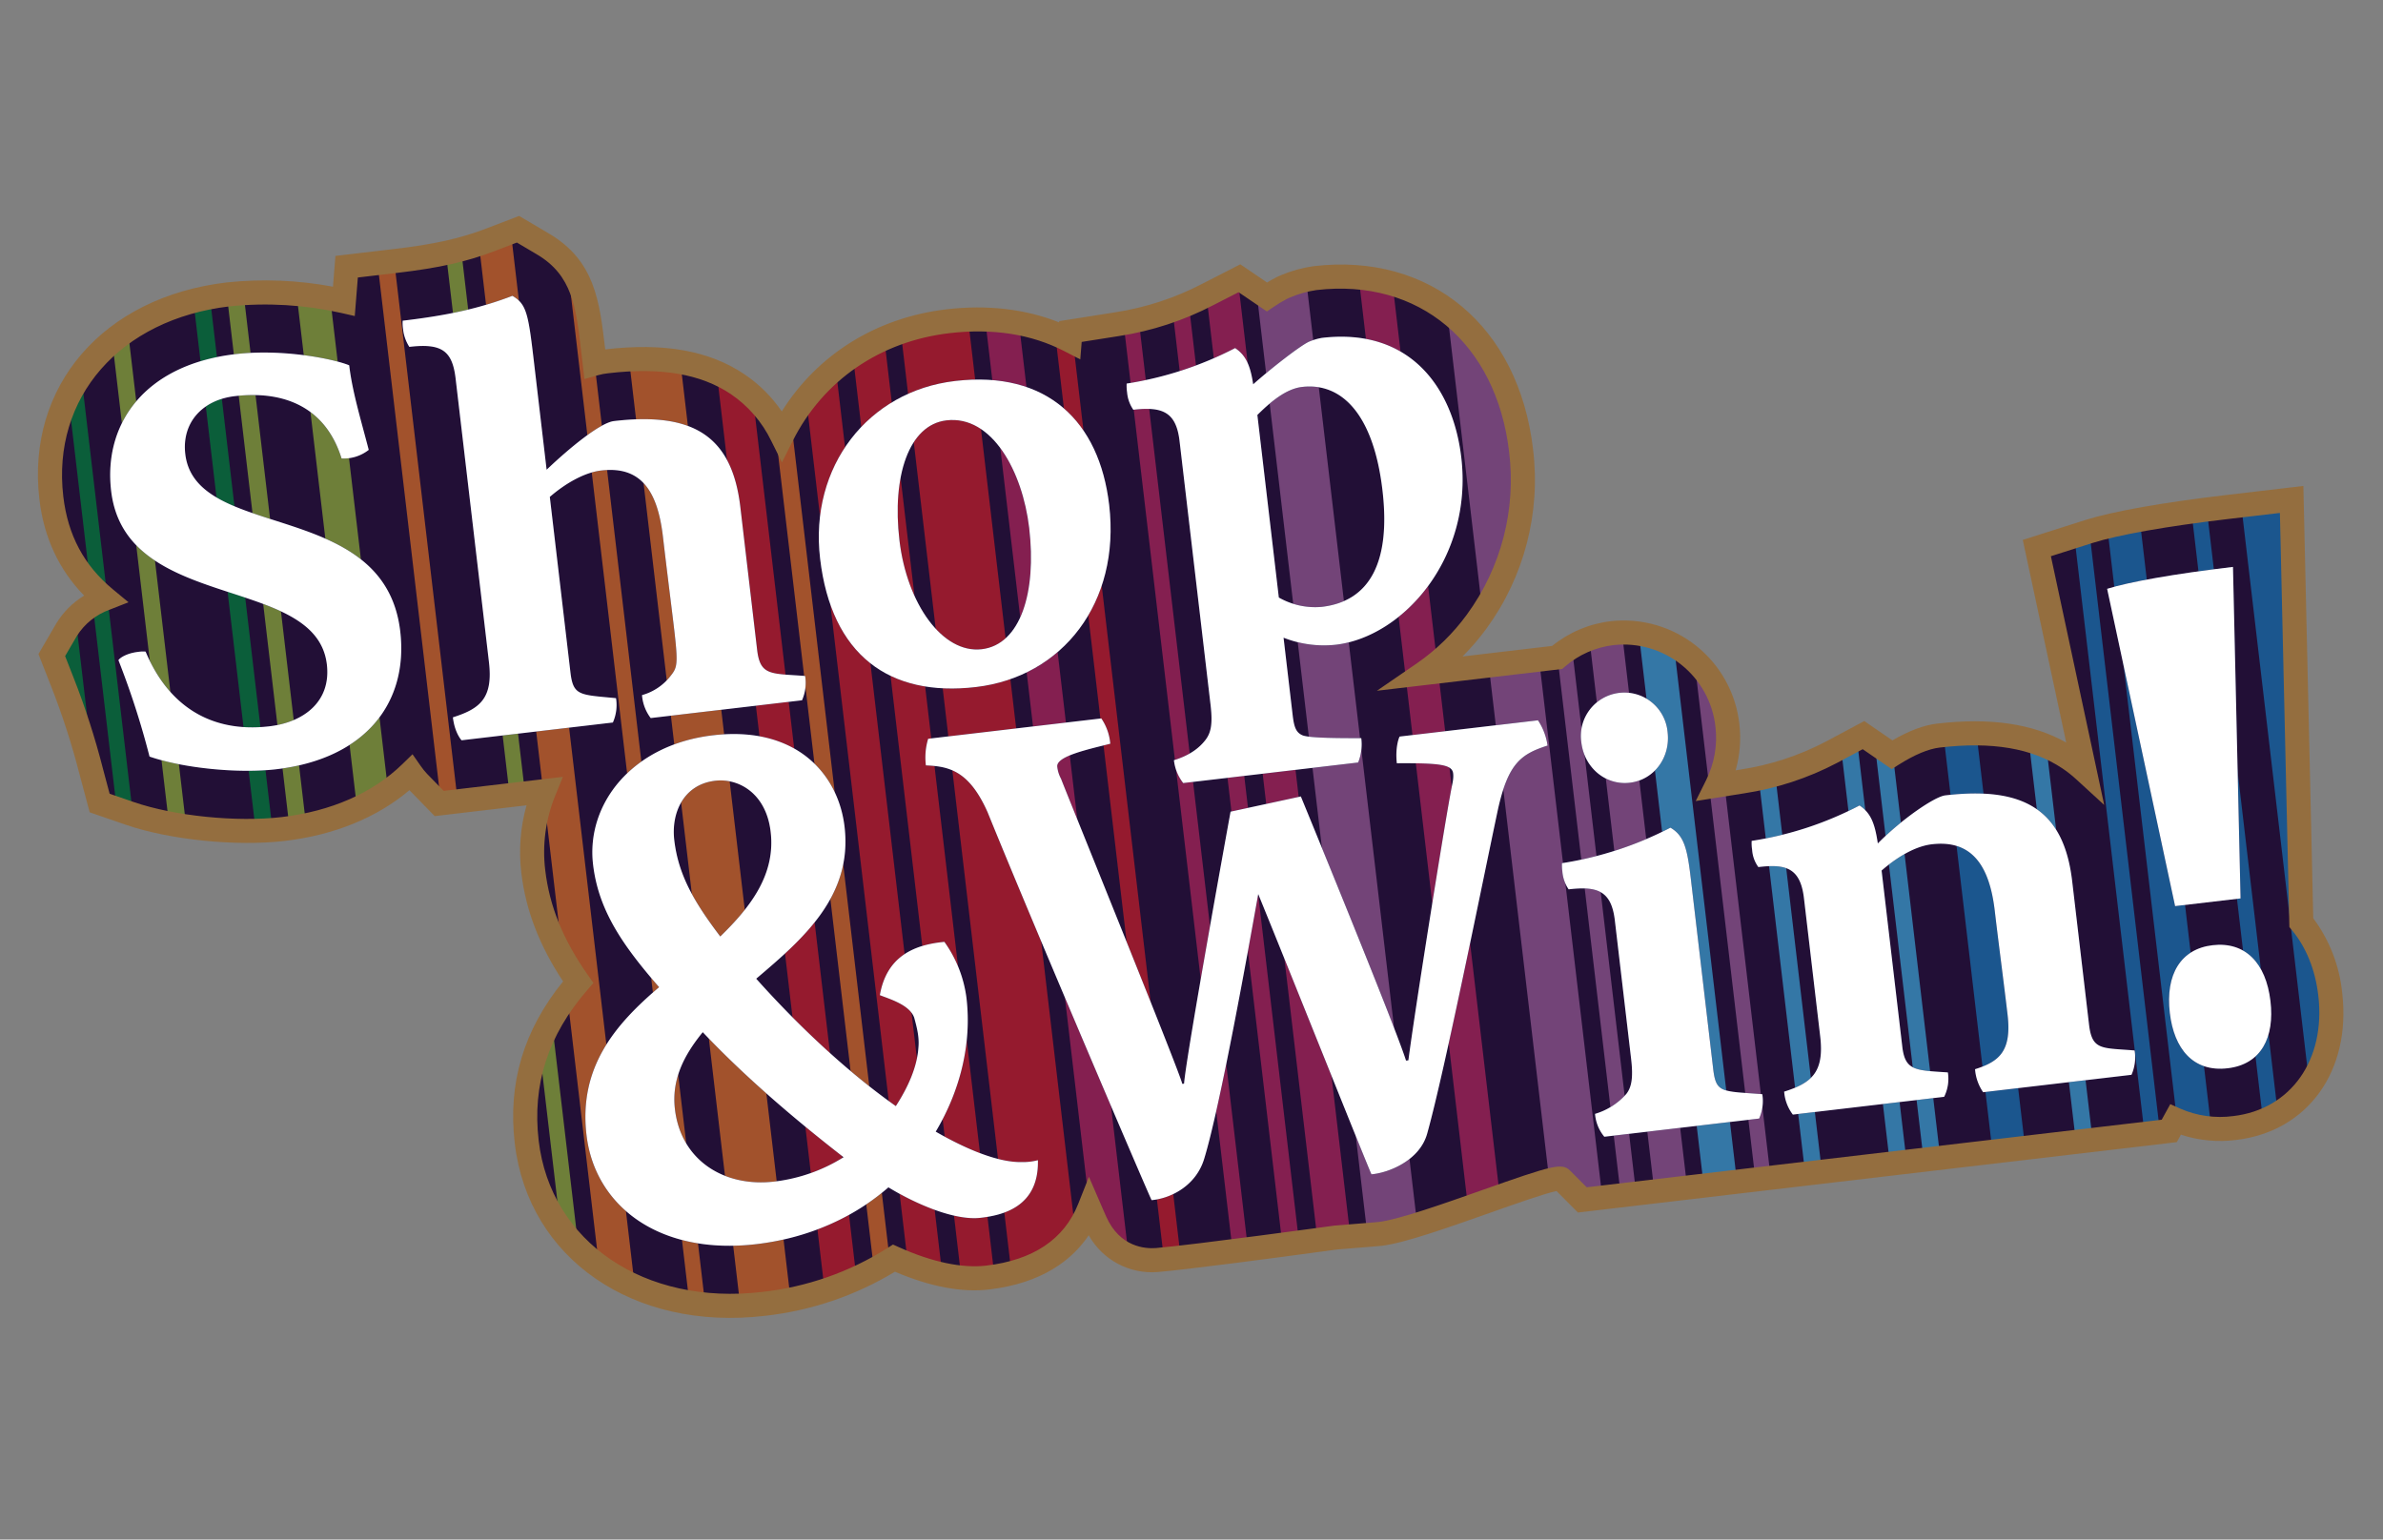 <svg xmlns="http://www.w3.org/2000/svg" xmlns:xlink="http://www.w3.org/1999/xlink" width="754.991" height="487.894" viewBox="0 0 754.991 487.894"><rect x="0" y="0" width="754.991" height="487.894" fill="#808080" stroke="none"/><defs><clipPath id="a"><rect width="754.991" height="487.894" fill="none"/></clipPath><clipPath id="d"><path d="M726.044,158.272l-20.81,2.446c-19.338,2.272-35.165,5.083-43.427,7.711l-16.487,5.247,15.1,70.519a40.757,40.757,0,0,0-4.94-3.893c-10.341-6.9-23.885-9.246-41.407-7.187-4.677.55-9.836,3-14.653,6.05l-9.028-6.2-10.229,5.466a89.5,89.5,0,0,1-28.19,9.217l-8.019,1.278a33.921,33.921,0,0,0,3.319-19.127,33.06,33.06,0,0,0-36.484-29.15,32.375,32.375,0,0,0-17.461,7.708l-42.226,4.962a70.333,70.333,0,0,0,16.7-16.276,76.091,76.091,0,0,0,14.107-54.284c-4.319-36.75-30.558-58.7-65.293-54.617a37.652,37.652,0,0,0-9.35,2.6l-1.04.471a43.157,43.157,0,0,0-4.835,2.89l-8.706-5.917-10.063,5.156a92.745,92.745,0,0,1-28.64,9.387l-14.836,2.34-.226,2.82c-10.819-5.58-23.91-7.808-38.579-6.084-23.883,2.806-42.771,16.659-52.586,36.21a41.452,41.452,0,0,0-14.078-16.276c-10.308-6.93-23.841-9.3-41.374-7.238a22.723,22.723,0,0,0-3.871.737l-.536-4.557c-1.691-14.391-3.027-25.758-15.847-33.342l-7.932-4.691-8.6,3.3c-8.669,3.325-17.125,5.217-30.159,6.749l-15.532,1.825-.877,10.93A113.428,113.428,0,0,0,72.31,93.292c-36.948,4.342-59.992,30.87-56.038,64.511,1.734,14.76,8.449,24.766,17.028,31.867a24.117,24.117,0,0,0-12.255,9.957l-4.635,7.966,3.363,8.582a240.618,240.618,0,0,1,9.186,28.507l2.62,9.8,9.593,3.3c13.336,4.594,33.768,6.665,48.581,4.924,16.841-1.979,30.643-8.33,40.391-17.827a24.854,24.854,0,0,0,2.446,3.022l6.555,6.722,33.233-3.9a51.4,51.4,0,0,0-3.425,25.434c1.64,13.947,7.366,25.332,14.227,35.093-10.654,12.306-18.9,28.5-16.3,50.678,4.037,34.344,35.579,55.911,75,51.278a97.654,97.654,0,0,0,41.353-14.492c8.521,3.833,19.527,7.338,29.64,6.149,19.827-2.33,28.527-12.476,32.282-21.955.189.438.387.9.554,1.279.55,1.263.979,2.244,1.275,2.908,5.444,12.248,16.186,12.463,19.5,12.214v0c12.98-1.122,56.762-7.139,56.762-7.139l12.806-1.04c.433-.034.872-.078,1.312-.13,13.068-1.536,55.3-19.44,57.409-17.318l6.537,6.565,59.189-6.956,8.809-1.035L687.271,358.4l1.97-3.575a35.362,35.362,0,0,0,18.773,2.648c20.472-2.406,32.916-19.851,30.263-42.422-1.07-9.105-4.324-16.836-9.167-22.675Z" fill="none"/></clipPath><clipPath id="e"><path d="M113.373,87.941,125.8,86.48c13.377-1.571,22.092-3.527,31.079-6.975l6.883-2.639,6.346,3.754c11.2,6.621,12.373,16.638,14,30.5l1.058,9,4.308-1.224a18.976,18.976,0,0,1,3.274-.618c16.588-1.949,29.28.215,38.8,6.615a37.828,37.828,0,0,1,12.792,14.809l3.4,6.833,3.424-6.82c9.6-19.114,27.683-31.554,49.623-34.133,13.706-1.611,25.946.3,36.385,5.686l5.092,2.627.444-5.537,11.869-1.872a96.419,96.419,0,0,0,29.785-9.761l8.05-4.124,8.967,6.1,2.141-1.44a40.118,40.118,0,0,1,4.281-2.579l.938-.428a34.361,34.361,0,0,1,8.323-2.332c32.469-3.816,57.007,16.79,61.06,51.274a72.3,72.3,0,0,1-13.391,51.578,66.256,66.256,0,0,1-15.784,15.4L436.241,218.9l58.7-6.9.887-.767a28.568,28.568,0,0,1,15.41-6.8,29.24,29.24,0,0,1,32.251,25.807,30.119,30.119,0,0,1-2.944,16.981l-3.3,6.631,15.335-2.441a93.3,93.3,0,0,0,29.386-9.621l8.183-4.372,9.189,6.315,2.126-1.344c5.091-3.22,9.485-5.066,13.06-5.485,16.582-1.95,29.289.2,38.849,6.572a37.211,37.211,0,0,1,4.476,3.53l8.812,8.082-16.886-78.826,13.191-4.2c8.039-2.558,23.61-5.313,42.715-7.558l16.649-1.957,3,131.238.848,1.02c4.485,5.407,7.36,12.561,8.315,20.686,2.391,20.341-8.679,36.046-26.921,38.189A31.479,31.479,0,0,1,690.8,351.34l-3.2-1.436-2.718,4.933L502.707,376.246,497.478,371c-2.584-2.6-5.578-1.745-27.893,6.142-11.777,4.164-26.435,9.346-32.664,10.077-.39.046-.781.086-1.175.117l-12.913,1.049-.1.014c-.438.059-43.833,6.013-56.528,7.111-3.29.247-11.4-.23-15.73-9.96-.294-.658-.717-1.63-1.262-2.879L345,372.938l-3.392,8.566c-4.448,11.234-14.267,17.819-29.181,19.571-7.6.893-17.152-1.125-27.63-5.839l-1.882-.845-1.737,1.111a93.3,93.3,0,0,1-39.743,13.916c-37.228,4.376-66.989-15.784-70.768-47.935-2.086-17.748,2.949-33.363,15.393-47.736l1.951-2.252-1.713-2.437c-7.9-11.237-12.207-21.833-13.559-33.346a47.365,47.365,0,0,1,3.171-23.558l2.418-5.97-37.766,4.438-5.244-5.377a20.857,20.857,0,0,1-2.051-2.546l-2.572-3.68-3.215,3.133c-9.382,9.14-22.583,14.94-38.175,16.772-14.313,1.681-34.035-.313-46.9-4.743l-7.674-2.641L32.644,243.7a244,244,0,0,0-9.32-28.914l-2.691-6.866,3.709-6.373a20.421,20.421,0,0,1,10.352-8.325l6.021-2.364-4.983-4.124c-9.109-7.539-14.235-17.148-15.673-29.374-3.691-31.411,17.979-56.2,52.7-60.278a109.878,109.878,0,0,1,35.34,2.087l4.3.984Zm40.774-15.557c-8.346,3.2-16.544,5.03-29.239,6.521L106.27,81.1l-.781,9.749A116.111,116.111,0,0,0,71.865,89.5c-39.179,4.6-63.6,32.872-59.381,68.743,1.42,12.086,6.184,22.32,14.183,30.5a26.315,26.315,0,0,0-8.918,8.962l-5.562,9.56,4.036,10.3a237.532,237.532,0,0,1,9.052,28.1l3.143,11.762,11.511,3.965c13.814,4.757,34.956,6.9,50.269,5.1,15.656-1.84,29.224-7.374,39.517-16.08l.144.15,7.865,8.066,29.091-3.418a54.848,54.848,0,0,0-1.649,21.385c1.387,11.8,5.723,23.088,13.236,34.413-12.537,15.465-17.548,32.3-15.308,51.358,4.3,36.541,37.618,59.512,79.234,54.622a101.168,101.168,0,0,0,41.22-13.979c11.15,4.752,21.157,6.647,29.772,5.635,16.994-2,26.406-9.466,31.618-17.179a22.932,22.932,0,0,0,21.878,11.64c2.5-.216,6.092-.606,10.277-1.1,17.147-2.015,44.219-5.725,46.568-6.047l12.691-1.03c.482-.038.969-.087,1.459-.144,7.076-.832,20.925-5.728,34.317-10.463,7.9-2.792,17.53-6.2,21.012-6.881l6.777,6.806,189.746-22.3,1.3-2.367a39.763,39.763,0,0,0,17.491,1.67c22.7-2.668,36.521-21.854,33.606-46.655A47.457,47.457,0,0,0,732.893,291L729.76,154l-24.972,2.935c-19.568,2.3-35.654,5.166-44.138,7.865l-19.784,6.3L654.618,235.3c-10.681-6-24.135-7.955-40.987-5.975-4.15.487-8.876,2.268-14.08,5.3l-8.907-6.123-12.276,6.56a85.709,85.709,0,0,1-26.992,8.814l-1.485.238a37.814,37.814,0,0,0,1.173-14.766,36.878,36.878,0,0,0-40.717-32.492,36.166,36.166,0,0,0-18.591,7.84l-28.378,3.335a76.716,76.716,0,0,0,7.492-8.73A79.9,79.9,0,0,0,485.7,142.309C481.11,103.293,453.171,80,416.17,84.349a41.759,41.759,0,0,0-10.48,2.917l-1.146.52c-.936.46-1.961,1.034-3.1,1.739l-8.485-5.766-12.075,6.187a89.037,89.037,0,0,1-27.494,9.013l-17.8,2.807-.033.4c-10.561-4.229-22.767-5.664-35.656-4.149-22.194,2.608-40.879,14.276-52.213,32.355a44.375,44.375,0,0,0-11.878-11.8c-11.1-7.46-25.471-10.032-43.947-7.86l-.116.014-.058-.493C189.941,95.4,188.437,82.6,173.991,74.054l-9.519-5.628Z" fill="none"/></clipPath><linearGradient id="f" x1="0.013" y1="1.055" x2="0.014" y2="1.055" gradientUnits="objectBoundingBox"><stop offset="0" stop-color="#bc945d"/><stop offset="0.278" stop-color="#946e3f"/><stop offset="0.423" stop-color="#c4995f"/><stop offset="0.557" stop-color="#ebbb79"/><stop offset="0.627" stop-color="#fac984"/><stop offset="0.71" stop-color="#e8b978"/><stop offset="0.874" stop-color="#bb9059"/><stop offset="1" stop-color="#946e3f"/></linearGradient></defs><g clip-path="url(#a)"><g clip-path="url(#a)"><path d="M726.044,158.272l-20.81,2.446c-19.339,2.272-35.165,5.083-43.427,7.711l-16.488,5.247L660.424,244.2a40.857,40.857,0,0,0-4.94-3.893c-10.341-6.9-23.885-9.246-41.407-7.187-4.678.55-9.836,3-14.653,6.05l-9.028-6.2-10.229,5.466a89.5,89.5,0,0,1-28.19,9.217l-8.019,1.278a33.921,33.921,0,0,0,3.319-19.127,33.06,33.06,0,0,0-36.485-29.149,32.367,32.367,0,0,0-17.46,7.707l-42.226,4.962a70.333,70.333,0,0,0,16.7-16.276,76.1,76.1,0,0,0,14.107-54.284c-4.319-36.749-30.558-58.7-65.293-54.617a37.623,37.623,0,0,0-9.351,2.6l-1.039.47a43.4,43.4,0,0,0-4.836,2.89l-8.705-5.916-10.063,5.155a92.69,92.69,0,0,1-28.641,9.387l-14.835,2.34-.227,2.82c-10.818-5.58-23.909-7.808-38.578-6.084-23.883,2.807-42.771,16.659-52.586,36.21a41.452,41.452,0,0,0-14.078-16.276c-10.308-6.93-23.842-9.3-41.374-7.237a22.6,22.6,0,0,0-3.871.736l-.536-4.557c-1.691-14.391-3.027-25.758-15.847-33.342l-7.933-4.691-8.6,3.3c-8.668,3.325-17.124,5.217-30.158,6.749l-15.532,1.825-.877,10.931A113.4,113.4,0,0,0,72.31,93.292c-36.948,4.342-59.992,30.87-56.039,64.511,1.735,14.76,8.45,24.766,17.029,31.867a24.109,24.109,0,0,0-12.255,9.957l-4.635,7.966,3.363,8.582a240.426,240.426,0,0,1,9.185,28.507l2.621,9.8,9.592,3.3c13.337,4.594,33.769,6.665,48.581,4.924,16.842-1.979,30.643-8.33,40.392-17.827a24.854,24.854,0,0,0,2.446,3.022l6.554,6.722,33.234-3.9a51.4,51.4,0,0,0-3.425,25.434c1.639,13.947,7.366,25.332,14.227,35.093-10.654,12.306-18.9,28.5-16.3,50.678,4.036,34.345,35.578,55.911,75,51.278a97.654,97.654,0,0,0,41.352-14.491c8.522,3.832,19.528,7.337,29.641,6.148,19.827-2.33,28.527-12.475,32.281-21.955l.555,1.279c.55,1.263.979,2.244,1.275,2.908,5.444,12.248,16.186,12.463,19.5,12.214v0c12.98-1.123,56.761-7.14,56.761-7.14l12.806-1.04c.433-.034.873-.078,1.313-.13,13.068-1.536,55.3-19.44,57.408-17.318l6.538,6.565,59.189-6.956,8.809-1.035L687.271,358.4l1.97-3.575a35.362,35.362,0,0,0,18.773,2.648c20.472-2.4,32.916-19.851,30.263-42.422-1.07-9.105-4.324-16.836-9.167-22.675Z" fill="#220f36"/><g opacity="0.68"><g clip-path="url(#a)"><g clip-path="url(#d)"><path d="M0,82.852l10.538-1.238q23.8,202.528,47.6,405.042L47.6,487.894,0,82.852" fill="#00833c"/><path d="M278.938,50.22l21.485-2.525q23.789,202.416,47.563,404.716L326.5,454.936Q302.74,252.745,278.938,50.22" fill="#ca1f2a"/><path d="M256.514,463.167l-15.959,1.876Q216.778,262.72,193.008,60.458l15.958-1.876,47.548,404.585" fill="#de7128"/><path d="M391.582,36.988l15.945-1.874q23.788,202.422,47.563,404.713L439.145,441.7Q415.381,239.486,391.582,36.988" fill="#985d97"/><path d="M513.937,432.938l-15.946,1.874Q474.2,232.39,450.428,30.092l15.946-1.874q23.763,202.207,47.563,404.72" fill="#985d97"/><path d="M321.084,455.579,310.661,456.8Q286.882,254.472,263.112,52.209l10.423-1.225q23.754,202.121,47.549,404.6" fill="#ca1f2a"/><path d="M149.433,475.832l-10.354,1.217Q115.309,274.789,91.488,72.1l5.136-.6,5.219-.614q23.8,202.539,47.59,404.949" fill="#91b33b"/><path d="M208.3,468.833l-10.423,1.225Q174.1,267.726,150.333,65.463l10.423-1.225q23.754,202.121,47.549,404.6" fill="#de7128"/><path d="M363.751,450.559l-10.421,1.225q-23.778-202.335-47.548-404.59L316.2,45.97q23.752,202.116,47.548,404.589" fill="#b2265d"/><path d="M219.917,57.161l10.4-1.222q23.79,202.421,47.563,404.713l-10.4,1.222Q243.715,259.668,219.917,57.161" fill="#ca1f2a"/><path d="M540.824,429.768l-10.407,1.223Q506.642,228.682,482.869,26.4l10.407-1.223q23.745,202.051,47.548,404.592" fill="#985d97"/><path d="M304.839,457.516l-10.357,1.217Q270.7,256.386,246.922,54.042l10.357-1.217q23.745,202.054,47.56,404.691" fill="#ca1f2a"/><path d="M375.792,38.85,386.2,37.627q23.773,202.314,47.548,404.6l-10.406,1.223q-23.748-202.058-47.549-404.6" fill="#b2265d"/><path d="M481.957,436.746l-10.35,1.216Q447.841,235.732,424.05,33.293l10.35-1.217q23.752,202.116,47.557,404.67" fill="#b2265d"/><path d="M32.168,79.234l5.29-.622Q61.233,280.924,85.006,483.206l-5.289.622Q55.971,281.772,32.168,79.234" fill="#91b33b"/><path d="M111.863,480.175l-5.288.621Q82.8,278.477,59.027,76.209l5.288-.622q23.743,202.04,47.548,404.588" fill="#00833c"/><path d="M122.529,478.936l-5.278.62Q93.461,277.134,69.687,74.838l5.279-.621q23.763,202.2,47.563,404.719" fill="#91b33b"/><path d="M288.944,459.362l-5.284.621Q259.882,257.659,236.112,55.4l5.284-.621q23.746,202.051,47.548,404.587" fill="#de7128"/><path d="M117.937,69.154l5.287-.621Q147,270.847,170.773,473.128l-5.287.622q-23.748-202.068-47.549-404.6" fill="#de7128"/><path d="M379.966,448.646l-5.3.623Q350.886,246.931,327.119,44.687l5.3-.623q23.752,202.108,47.547,404.582" fill="#ca1f2a"/><path d="M417.515,444.234l-5.3.623Q388.437,242.519,364.668,40.275l5.3-.623q23.751,202.106,47.547,404.582" fill="#b2265d"/><path d="M139.687,66.605l4.876-.573q23.778,202.323,47.549,404.594l-4.876.573Q163.485,269.108,139.687,66.605" fill="#91b33b"/><path d="M229.639,466.328l-4.88.574q-23.778-202.329-47.549-404.6l4.88-.573q23.753,202.1,47.549,404.6" fill="#de7128"/><path d="M472.22,27.521l4.866-.572q23.777,202.311,47.549,404.594l-4.866.572Q496.02,230.034,472.22,27.521" fill="#985d97"/><path d="M401.3,446.157l-4.859.571Q372.662,244.405,348.89,42.141l4.859-.571Q377.5,243.63,401.3,446.157" fill="#b2265d"/><path d="M16.39,81.071l4.842-.569Q45.019,282.9,68.794,485.207l-4.842.569Q40.191,283.594,16.39,81.071" fill="#00833c"/><path d="M498.478,24.27l10.538-1.238q23.8,202.528,47.6,405.042l-10.538,1.238L498.478,24.27" fill="#3ca7da"/><path d="M754.992,404.585l-15.959,1.876Q715.257,204.138,691.486,1.876L707.444,0l47.548,404.585" fill="#1777b7"/><path d="M647.911,417.25l-10.354,1.217q-23.77-202.26-47.591-404.949l5.136-.6,5.219-.614q23.8,202.539,47.59,404.949" fill="#1777b7"/><path d="M706.782,410.251l-10.423,1.225q-23.78-202.332-47.549-404.6l10.423-1.225q23.754,202.12,47.549,404.6" fill="#1777b7"/><path d="M530.646,20.652l5.29-.622q23.775,202.312,47.548,404.594l-5.289.622Q554.449,223.19,530.646,20.652" fill="#3ca7da"/><path d="M610.341,421.593l-5.288.621Q581.275,219.9,557.505,17.627L562.793,17q23.743,202.039,47.548,404.588" fill="#3ca7da"/><path d="M621.007,420.354l-5.278.62q-23.79-202.422-47.564-404.718l5.279-.621q23.763,202.2,47.563,404.719" fill="#3ca7da"/><path d="M616.415,10.572l5.287-.621q23.776,202.314,47.549,404.595l-5.287.622Q640.216,213.1,616.415,10.572" fill="#3ca7da"/><path d="M638.165,8.023l4.876-.573q23.778,202.323,47.549,404.594l-4.876.573Q661.963,210.527,638.165,8.023" fill="#1777b7"/><path d="M728.117,407.746l-4.88.574q-23.778-202.329-47.549-404.6l4.88-.573q23.753,202.1,47.549,404.6" fill="#1777b7"/><path d="M514.868,22.489l4.842-.569q23.787,202.4,47.562,404.7l-4.842.569q-23.762-202.182-47.562-404.7" fill="#985d97"/></g></g></g><path d="M37.528,209.215c.474-.815,2.776-2.224,6.146-2.621a9.921,9.921,0,0,1,2.456-.1c7.124,17.006,20.505,25.874,39.229,23.673,10.86-1.276,19.584-7.806,18.2-19.6-3.366-28.648-63.812-16.419-68.345-54.99C32.7,134.232,45.888,115.6,74.536,112.231c15.353-1.8,31.51,1.612,36.1,3.54.99,8.426,3.753,17.4,6.186,26.8a12.847,12.847,0,0,1-8.6,2.719c-4.888-15.751-17.542-21.667-33.832-19.752-10.3,1.21-16.852,8.434-15.686,18.358,3.257,27.712,63.152,14.029,68.1,56.157,2.618,22.282-10.633,40.354-39.281,43.721-11.983,1.408-29.462-.334-40.145-4.014a258.294,258.294,0,0,0-9.854-30.543" fill="#252558"/><path d="M212.549,214.083c3.139-3.976,2.137-4.427-2.528-44.122-1.76-14.979-7.365-22.293-19.536-20.863-5.43.638-11.466,4.195-16.29,8.369l6.535,55.61c.88,7.489,2.918,7.06,14.438,8.174a13.719,13.719,0,0,1-.992,7.71l-47.933,5.633s-2.159-2.214-2.753-7.27c8.6-2.719,12.766-6.056,11.424-17.477l-10.563-89.875c-1.034-8.8-4.36-11.257-14.658-10.047a12.752,12.752,0,0,1-1.993-5.65,13.306,13.306,0,0,1-.12-2.644c14.791-1.738,24.77-4.05,34.76-7.881,4.285,2.534,4.989,5.3,6.617,19.154l4.225,35.95c7.513-7.147,17.041-14.911,21.347-15.417,25.277-2.971,37.4,4.906,40.021,27.187l5.326,45.312c.968,8.239,4.294,7.468,15.209,8.273a13.717,13.717,0,0,1-.992,7.71l-47.934,5.633a13.714,13.714,0,0,1-2.752-7.269,17.264,17.264,0,0,0,9.142-6.2" fill="#252558"/><path d="M302.567,120.74c29.209-3.433,45.739,12.848,48.842,39.249,3.653,31.082-14.854,54.517-42.191,57.73-27.524,3.234-45.8-10.183-49.392-40.7-3.433-29.209,15.217-53.041,42.741-56.276m23.509,46.592c-2.112-17.975-11.8-35.819-26.22-34.124-11.983,1.408-17.272,17.785-14.895,38.007s13.718,35.973,26.076,34.521,17.415-18.182,15.039-38.4" fill="#252558"/><path d="M371.928,240.91c4.946-1.53,7.909-3.777,9.891-6.288,1.818-2.3,2.446-5.033,1.72-11.212l-9.836-83.7c-1.078-9.174-5.462-10.937-14.636-9.859a11.24,11.24,0,0,1-1.971-5.463,14.287,14.287,0,0,1-.143-2.831,111.984,111.984,0,0,0,34.365-11.252c3.094,2.1,4.757,4.946,5.715,11.478,5.672-5.033,14.539-11.96,17.59-13.457a19.039,19.039,0,0,1,4.219-1.255c27.9-3.279,41.531,15.81,44.128,37.9,3.763,32.018-18.566,56.852-39.724,59.338a34.868,34.868,0,0,1-16.586-2.227l2.882,24.529c.44,3.744,1.035,5.573,3.227,6.454,2.379.859,12.06.861,18.514.861a15.359,15.359,0,0,1-.992,7.71l-55.423,6.513a14.332,14.332,0,0,1-2.94-7.247M398.364,131.5l6.8,57.857a23.194,23.194,0,0,0,13.635,2.953c15.167-1.782,21.876-14.15,19.191-36.993-2.794-23.779-12.75-34.189-25.482-32.692-5.243.616-10.233,5-14.143,8.875" fill="#252558"/><path d="M208.822,312.833c-11.618-13.356-19.223-24.38-20.929-38.9-2.249-19.131,12.37-37.908,37.954-40.915,26.277-3.088,39.752,12.153,41.729,28.98,2.6,22.127-13.332,35.683-27.99,48.155,13.99,15.648,29.459,29.954,44.236,40.369,3.756-5.816,6.74-12.242,7.161-18.6.312-3.308-.528-6.481-1.341-9.423-1.41-4.041-7.7-5.872-10.887-7.133,2.1-11.932,10.28-15.93,20.448-16.892a39.018,39.018,0,0,1,7.008,17.871c1.679,14.291-1.943,29.2-9.754,42.274,9.775,5.628,19.848,9.818,27.306,9.643a18.775,18.775,0,0,0,5.07-.6c.378,15.145-11.73,17.5-18.184,18.261-7.836.921-19.862-3.975-29.176-9.657-10.807,9.449-25.22,16.05-41.816,18-30.656,3.6-51.181-11.978-53.836-34.567-2.519-21.436,8.98-34.938,23-46.868m36.451,61.614a52.765,52.765,0,0,0,21.992-7.726c-15.428-11.974-31.533-25.738-44.615-39.623-6.13,7.5-9.9,15.184-8.816,24.4,1.923,16.365,15.765,24.787,31.439,22.945M244.161,263.58c-1.436-12.216-10.18-17.031-17.556-16.164-10.142,1.192-13.98,10.289-12.978,18.818,1.3,11.063,6.275,19.592,14.572,30.535,9.858-9.571,17.533-19.82,15.962-33.189" fill="#252558"/><path d="M312.947,257.523c-5.957-13.537-12.543-14.661-19.6-14.97a20.192,20.192,0,0,1,.717-8.437l54.861-6.447a16.7,16.7,0,0,1,2.841,8.018c-6.818,1.751-17.193,3.919-16.8,7.289a10.461,10.461,0,0,0,1.211,3.844c1.123,3.095,37.563,92.776,38.4,96.664l.561-.066c.773-9.582,14.737-86.2,14.737-86.2l22.262-4.823s29.693,72.18,33.326,83.712l.749-.088c1.984-15.419,11.177-72.917,13.271-84.173.562-3.293,1.135-4.879.915-6.752-.33-2.808-4.185-3.3-17.842-3.218-.55-4.681.574-8.04.9-8.459l43.814-5.149a19.191,19.191,0,0,1,3.028,8c-8.415,2.7-12.436,5.637-15.675,20.065-4.409,20.64-16.84,82.884-22.459,102.907-2.4,8.634-12.393,12.466-17.657,12.895-.991-1.972-28.429-70.691-35.873-88.8-2.975,16.675-12.024,67.283-17.1,83.825-2.589,8.657-10.663,12.643-16.676,13.16-.187.022-36.683-85.287-51.911-122.791" fill="#252558"/><path d="M508.288,360.231a12.834,12.834,0,0,1-2.94-7.248,21.249,21.249,0,0,0,9.891-6.288c1.653-2.092,2.259-5.011,1.533-11.189l-5.149-43.814c-1.1-9.362-5.462-10.938-14.637-9.86a11.592,11.592,0,0,1-1.992-5.65,14.265,14.265,0,0,1-.121-2.643,111.593,111.593,0,0,0,34.364-11.252c4.285,2.533,5.308,6.4,6.453,16.136l7.085,60.291c.506,4.306,1.266,5.925,3.832,6.763,2.754.815,6.168.794,11.73,1.279a13.714,13.714,0,0,1-.992,7.709Zm8.076-112.187c-7.677.9-14.417-4.76-15.363-12.811a13.768,13.768,0,1,1,27.337-3.213c.946,8.052-4.3,15.122-11.974,16.024" fill="#252558"/><path d="M628.308,346.126a14.834,14.834,0,0,1-2.565-7.292c7.688-2.422,11.664-5.736,10.3-17.345-1.3-11.047-2.762-21.885-4.06-32.932-1.761-14.979-7.762-22.437-19.933-21.006-6.366.748-12.645,5.472-15.916,8.324l6.557,55.8c.9,7.676,4.108,7.49,14.439,8.174a12.828,12.828,0,0,1-1.18,7.731l-47.933,5.634a13.725,13.725,0,0,1-2.753-7.27c8.6-2.719,12.766-6.056,11.424-17.478l-5.149-43.814c-1.144-9.736-5.836-10.893-14.449-9.881a10.42,10.42,0,0,1-1.971-5.463,13.37,13.37,0,0,1-.143-2.831,108.949,108.949,0,0,0,34.178-11.23c3.3,2.27,4.779,5.133,5.781,12.039,7.633-7.731,18-14.833,21.368-15.229,25.278-2.971,37.59,4.883,40.209,27.165l5.347,45.5c.968,8.239,4.085,7.3,14.438,8.174a13.719,13.719,0,0,1-.992,7.71Z" fill="#252558"/><path d="M709.86,284.707l-20.735,2.436L667.59,186.6c6.755-2.15,21.365-4.771,39.87-6.946Zm-4.072,53.824c-10.925,1.284-17-6.141-18.332-17.511-1.441-12.263,3.491-20.3,13.524-21.481,10.256-1.2,16.918,5.471,18.359,17.734,1.336,11.37-2.849,20-13.551,21.258" fill="#252558"/><path d="M37.528,209.215c.474-.815,2.776-2.224,6.146-2.621a9.921,9.921,0,0,1,2.456-.1c7.124,17.006,20.505,25.874,39.229,23.673,10.86-1.276,19.584-7.806,18.2-19.6-3.366-28.648-63.812-16.419-68.345-54.99C32.7,134.232,45.888,115.6,74.536,112.231c15.353-1.8,31.51,1.612,36.1,3.54.99,8.426,3.753,17.4,6.186,26.8a12.847,12.847,0,0,1-8.6,2.719c-4.888-15.751-17.542-21.667-33.832-19.752-10.3,1.21-16.852,8.434-15.686,18.358,3.257,27.712,63.152,14.029,68.1,56.157,2.618,22.282-10.633,40.354-39.281,43.721-11.983,1.408-29.462-.334-40.145-4.014a258.294,258.294,0,0,0-9.854-30.543" fill="#fff"/><path d="M212.549,214.083c3.139-3.976,2.137-4.427-2.528-44.122-1.76-14.979-7.365-22.293-19.536-20.863-5.43.638-11.466,4.195-16.29,8.369l6.535,55.61c.88,7.489,2.918,7.06,14.438,8.174a13.719,13.719,0,0,1-.992,7.71l-47.933,5.633s-2.159-2.214-2.753-7.27c8.6-2.719,12.766-6.056,11.424-17.477l-10.563-89.875c-1.034-8.8-4.36-11.257-14.658-10.047a12.752,12.752,0,0,1-1.993-5.65,13.306,13.306,0,0,1-.12-2.644c14.791-1.738,24.77-4.05,34.76-7.881,4.285,2.534,4.989,5.3,6.617,19.154l4.225,35.95c7.513-7.147,17.041-14.911,21.347-15.417,25.277-2.971,37.4,4.906,40.021,27.187l5.326,45.312c.968,8.239,4.294,7.468,15.209,8.273a13.717,13.717,0,0,1-.992,7.71l-47.934,5.633a13.714,13.714,0,0,1-2.752-7.269,17.264,17.264,0,0,0,9.142-6.2" fill="#fff"/><path d="M302.567,120.74c29.209-3.433,45.739,12.848,48.842,39.249,3.653,31.082-14.854,54.517-42.191,57.73-27.524,3.234-45.8-10.183-49.392-40.7-3.433-29.209,15.217-53.041,42.741-56.276m23.509,46.592c-2.112-17.975-11.8-35.819-26.22-34.124-11.983,1.408-17.272,17.785-14.895,38.007s13.718,35.973,26.076,34.521,17.415-18.182,15.039-38.4" fill="#fff"/><path d="M371.928,240.91c4.946-1.53,7.909-3.777,9.891-6.288,1.818-2.3,2.446-5.033,1.72-11.212l-9.836-83.7c-1.078-9.174-5.462-10.937-14.636-9.859a11.24,11.24,0,0,1-1.971-5.463,14.287,14.287,0,0,1-.143-2.831,111.984,111.984,0,0,0,34.365-11.252c3.094,2.1,4.757,4.946,5.715,11.478,5.672-5.033,14.539-11.96,17.59-13.457a19.039,19.039,0,0,1,4.219-1.255c27.9-3.279,41.531,15.81,44.128,37.9,3.763,32.018-18.566,56.852-39.724,59.338a34.868,34.868,0,0,1-16.586-2.227l2.882,24.529c.44,3.744,1.035,5.573,3.227,6.454,2.379.859,12.06.861,18.514.861a15.359,15.359,0,0,1-.992,7.71l-55.423,6.513a14.332,14.332,0,0,1-2.94-7.247M398.364,131.5l6.8,57.857a23.194,23.194,0,0,0,13.635,2.953c15.167-1.782,21.876-14.15,19.191-36.993-2.794-23.779-12.75-34.189-25.482-32.692-5.243.616-10.233,5-14.143,8.875" fill="#fff"/><path d="M208.822,312.833c-11.618-13.356-19.223-24.38-20.929-38.9-2.249-19.131,12.37-37.908,37.954-40.915,26.277-3.088,39.752,12.153,41.729,28.98,2.6,22.127-13.332,35.683-27.99,48.155,13.99,15.648,29.459,29.954,44.236,40.369,3.756-5.816,6.74-12.242,7.161-18.6.312-3.308-.528-6.481-1.341-9.423-1.41-4.041-7.7-5.872-10.887-7.133,2.1-11.932,10.28-15.93,20.448-16.892a39.018,39.018,0,0,1,7.008,17.871c1.679,14.291-1.943,29.2-9.754,42.274,9.775,5.628,19.848,9.818,27.306,9.643a18.775,18.775,0,0,0,5.07-.6c.378,15.145-11.73,17.5-18.184,18.261-7.836.921-19.862-3.975-29.176-9.657-10.807,9.449-25.22,16.05-41.816,18-30.656,3.6-51.181-11.978-53.836-34.567-2.519-21.436,8.98-34.938,23-46.868m36.451,61.614a52.765,52.765,0,0,0,21.992-7.726c-15.428-11.974-31.533-25.738-44.615-39.623-6.13,7.5-9.9,15.184-8.816,24.4,1.923,16.365,15.765,24.787,31.439,22.945M244.161,263.58c-1.436-12.216-10.18-17.031-17.556-16.164-10.142,1.192-13.98,10.289-12.978,18.818,1.3,11.063,6.275,19.592,14.572,30.535,9.858-9.571,17.533-19.82,15.962-33.189" fill="#fff"/><path d="M312.947,257.523c-5.957-13.537-12.543-14.661-19.6-14.97a20.192,20.192,0,0,1,.717-8.437l54.861-6.447a16.7,16.7,0,0,1,2.841,8.018c-6.818,1.751-17.193,3.919-16.8,7.289a10.461,10.461,0,0,0,1.211,3.844c1.123,3.095,37.563,92.776,38.4,96.664l.561-.066c.773-9.582,14.737-86.2,14.737-86.2l22.262-4.823s29.693,72.18,33.326,83.712l.749-.088c1.984-15.419,11.177-72.917,13.271-84.173.562-3.293,1.135-4.879.915-6.752-.33-2.808-4.185-3.3-17.842-3.218-.55-4.681.574-8.04.9-8.459l43.814-5.149a19.191,19.191,0,0,1,3.028,8c-8.415,2.7-12.436,5.637-15.675,20.065-4.409,20.64-16.84,82.884-22.459,102.907-2.4,8.634-12.393,12.466-17.657,12.895-.991-1.972-28.429-70.691-35.873-88.8-2.975,16.675-12.024,67.283-17.1,83.825-2.589,8.657-10.663,12.643-16.676,13.16-.187.022-36.683-85.287-51.911-122.791" fill="#fff"/><path d="M508.288,360.231a12.834,12.834,0,0,1-2.94-7.248,21.249,21.249,0,0,0,9.891-6.288c1.653-2.092,2.259-5.011,1.533-11.189l-5.149-43.814c-1.1-9.362-5.462-10.938-14.637-9.86a11.592,11.592,0,0,1-1.992-5.65,14.265,14.265,0,0,1-.121-2.643,111.593,111.593,0,0,0,34.364-11.252c4.285,2.533,5.308,6.4,6.453,16.136l7.085,60.291c.506,4.306,1.266,5.925,3.832,6.763,2.754.815,6.168.794,11.73,1.279a13.714,13.714,0,0,1-.992,7.709Zm8.076-112.187c-7.677.9-14.417-4.76-15.363-12.811a13.768,13.768,0,1,1,27.337-3.213c.946,8.052-4.3,15.122-11.974,16.024" fill="#fff"/><path d="M628.308,346.126a14.834,14.834,0,0,1-2.565-7.292c7.688-2.422,11.664-5.736,10.3-17.345-1.3-11.047-2.762-21.885-4.06-32.932-1.761-14.979-7.762-22.437-19.933-21.006-6.366.748-12.645,5.472-15.916,8.324l6.557,55.8c.9,7.676,4.108,7.49,14.439,8.174a12.828,12.828,0,0,1-1.18,7.731l-47.933,5.634a13.725,13.725,0,0,1-2.753-7.27c8.6-2.719,12.766-6.056,11.424-17.478l-5.149-43.814c-1.144-9.736-5.836-10.893-14.449-9.881a10.42,10.42,0,0,1-1.971-5.463,13.37,13.37,0,0,1-.143-2.831,108.949,108.949,0,0,0,34.178-11.23c3.3,2.27,4.779,5.133,5.781,12.039,7.633-7.731,18-14.833,21.368-15.229,25.278-2.971,37.59,4.883,40.209,27.165l5.347,45.5c.968,8.239,4.085,7.3,14.438,8.174a13.719,13.719,0,0,1-.992,7.71Z" fill="#fff"/><path d="M709.86,284.707l-20.735,2.436L667.59,186.6c6.755-2.15,21.365-4.771,39.87-6.946Zm-4.072,53.824c-10.925,1.284-17-6.141-18.332-17.511-1.441-12.263,3.491-20.3,13.524-21.481,10.256-1.2,16.918,5.471,18.359,17.734,1.336,11.37-2.849,20-13.551,21.258" fill="#fff"/></g><g clip-path="url(#e)"><rect width="772.931" height="437.031" transform="matrix(0.993, -0.117, 0.117, 0.993, -32.705, 73.241)" fill="url(#f)"/></g></g></svg>